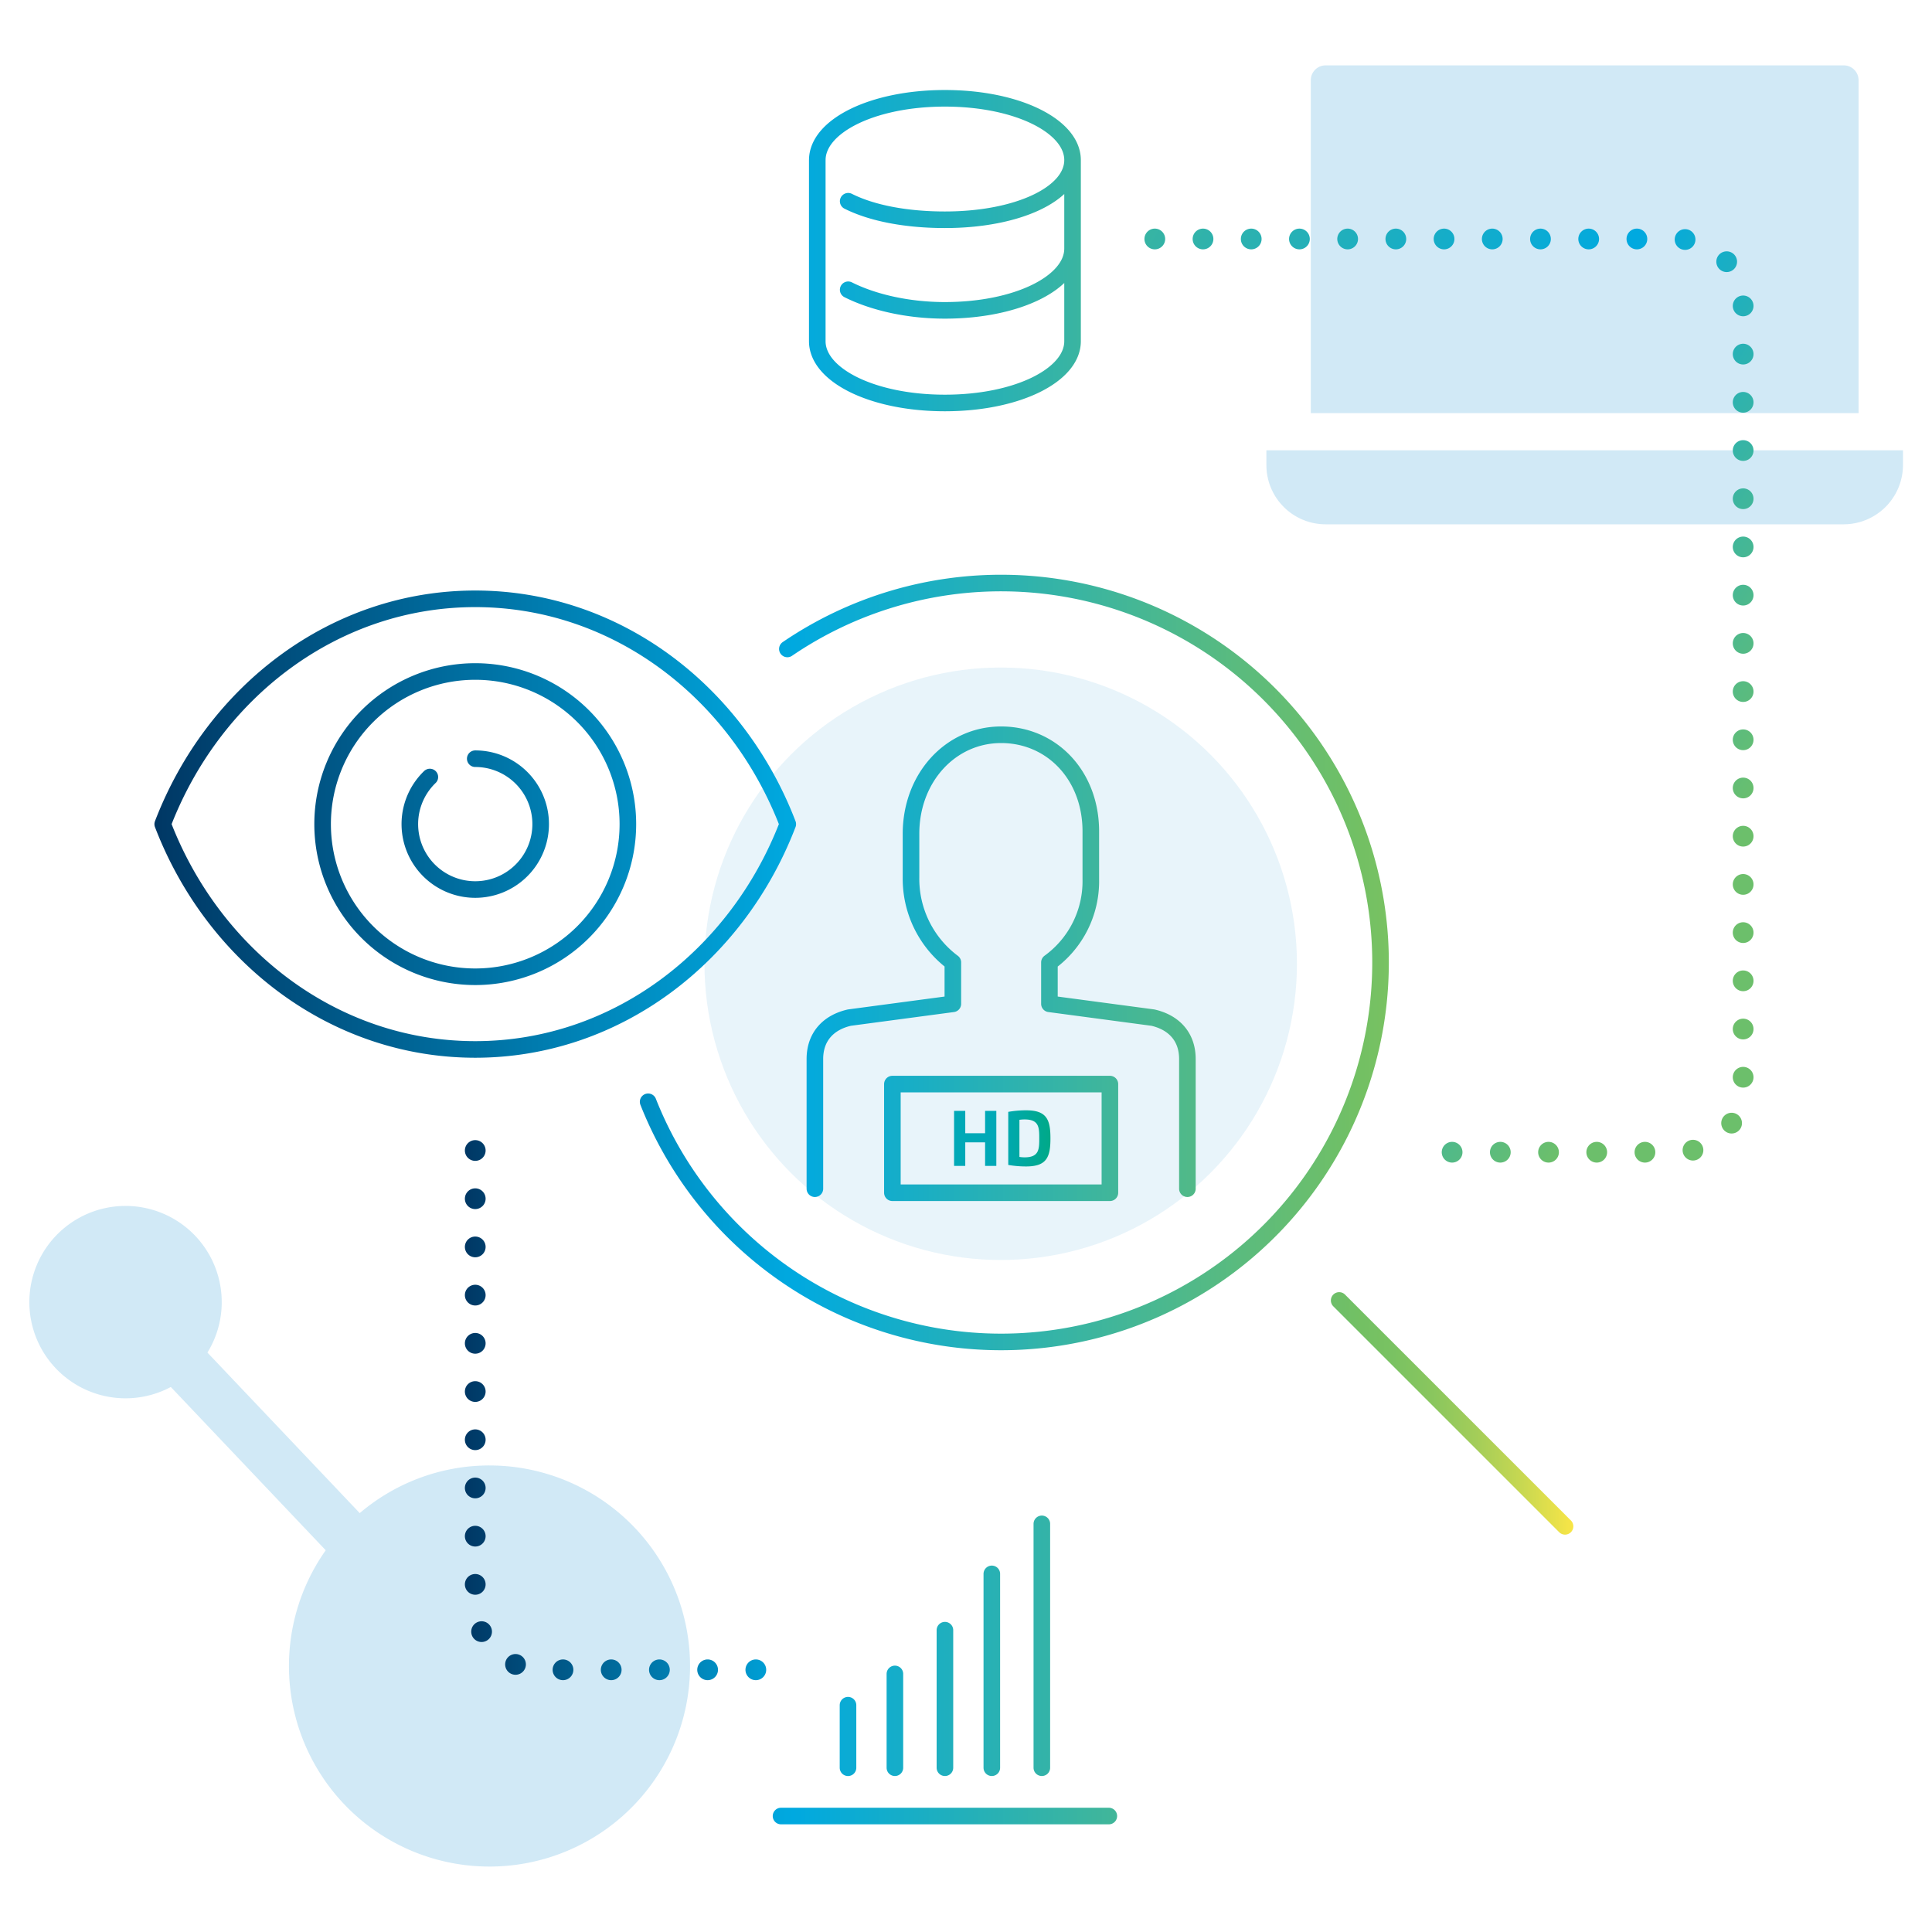 <svg viewBox="0 0 466 466" xmlns="http://www.w3.org/2000/svg" xmlns:xlink="http://www.w3.org/1999/xlink"><linearGradient id="a" gradientUnits="userSpaceOnUse" x1="230.123" x2="253.368" y1="274.579" y2="274.579"><stop offset=".45" stop-color="#00a9b7"/><stop offset="1" stop-color="#00a988"/></linearGradient><linearGradient id="b" gradientUnits="userSpaceOnUse" x1="112.129" x2="193.018" y1="340.126" y2="340.126"><stop offset=".003" stop-color="#003865"/><stop offset="1" stop-color="#00a9e0"/></linearGradient><linearGradient id="c" gradientUnits="userSpaceOnUse" x1="251.133" x2="454.978" y1="93.679" y2="211.368"><stop offset=".003" stop-color="#38b4a2"/><stop offset=".45" stop-color="#00a9e0"/><stop offset=".851" stop-color="#6cbf6b"/></linearGradient><linearGradient id="d" gradientUnits="userSpaceOnUse" x1="37.247" x2="379.49" y1="230.87" y2="230.87"><stop offset=".003" stop-color="#003865"/><stop offset=".45" stop-color="#00a9e0"/><stop offset=".851" stop-color="#73c063"/><stop offset=".872" stop-color="#79c262"/><stop offset=".9" stop-color="#89c65e"/><stop offset=".931" stop-color="#a3cd59"/><stop offset=".964" stop-color="#c8d851"/><stop offset=".999" stop-color="#f7e547"/><stop offset="1" stop-color="#f9e547"/></linearGradient><circle cx="241.371" cy="232.46" fill="#8dc8e8" opacity=".2" r="71.452"/><g fill="#8dc8e8" opacity=".4"><path d="m448.288 99.644v-80.305a3.572 3.572 0 0 0 -3.571-3.571h-124.978a3.572 3.572 0 0 0 -3.571 3.571v80.305z"/><path d="m305.456 112.179v-3.571h153.544v3.571a14.319 14.319 0 0 1 -14.283 14.283h-124.978a14.283 14.283 0 0 1 -14.283-14.283z"/></g><path d="m237.605 273.332h-4.783v-5.388h-2.7v13.269h2.7v-5.677h4.783v5.677h2.711v-13.269h-2.711zm9.908-5.524a24.507 24.507 0 0 0 -4.322.376v12.8a25.245 25.245 0 0 0 4.322.364c4.972 0 5.855-2.261 5.855-6.771s-.883-6.769-5.855-6.769zm-.37 11.344a8.477 8.477 0 0 1 -1.258-.1v-8.952a9.318 9.318 0 0 1 1.258-.091c3.5 0 3.525 1.976 3.525 4.567s-.028 4.576-3.525 4.576z" fill="url(#a)"/><path d="m118.059 353.47a48.173 48.173 0 0 0 -31.289 11.494l-36.737-38.722a23.2 23.2 0 1 0 -8.832 8.3l37.365 39.383a48.372 48.372 0 1 0 39.493-20.453z" fill="#8dc8e8" opacity=".4"/><g fill="none" stroke-linecap="round" stroke-linejoin="round"><path d="m114.629 277.5v109.257a16.047 16.047 0 0 0 16 16h59.889" stroke="url(#b)" stroke-dasharray="0 11.628" stroke-width="5"/><path d="m350.249 277.917h54.2a16.047 16.047 0 0 0 16-16v-188.276a16.047 16.047 0 0 0 -16-16h-129.623" stroke="url(#c)" stroke-dasharray="0 11.628" stroke-width="5"/><path d="m323.008 313.67 54.482 54.483m-221.159-102.4a91.524 91.524 0 1 0 33.582-109.226m96.487 130.19v-31.283c0-5.378-3.256-8.822-8.32-9.984l-24.958-3.328v-9.983a24.17 24.17 0 0 0 9.983-19.967v-11.647c0-13.5-9.425-23.3-21.631-23.3s-21.736 10.375-21.736 23.875v10.558a25.177 25.177 0 0 0 10.091 20.481v9.983l-24.959 3.328c-5.063 1.162-8.319 4.606-8.319 9.984v31.283m-81.922-142.283c-34 0-63.137 22.447-75.382 54.346 12.245 31.9 41.378 54.346 75.382 54.346s63.138-22.448 75.383-54.346c-12.245-31.899-41.378-54.346-75.383-54.346zm153.08 117.048h-52.465v26.207h52.465zm-70.581-222.875v43.693c0 8.149 13.242 14.895 30.784 14.895s30.788-6.747 30.788-14.895v-43.693m-54.119 9.93c5.8 2.918 14.11 4.468 23.336 4.468 17.542 0 30.783-6.25 30.783-14.4s-13.241-14.895-30.783-14.895-30.784 6.746-30.784 14.9m7.448 31.28c5.8 2.917 14.11 4.965 23.336 4.965 17.542 0 30.783-6.747 30.783-14.9m-7.407 366.419v-58.817m-12.065 58.819v-46.754m-11.311 46.754v-33.176m-23.377 33.18v-15.086m11.311 15.082v-22.623m-27.465 34.275h79.062m-116.004-239.248a36.815 36.815 0 1 1 -36.815-36.815 36.815 36.815 0 0 1 36.815 36.815zm-47.762-11.362a15.778 15.778 0 1 0 10.947-4.418" stroke="url(#d)" stroke-width="4"/></g></svg>